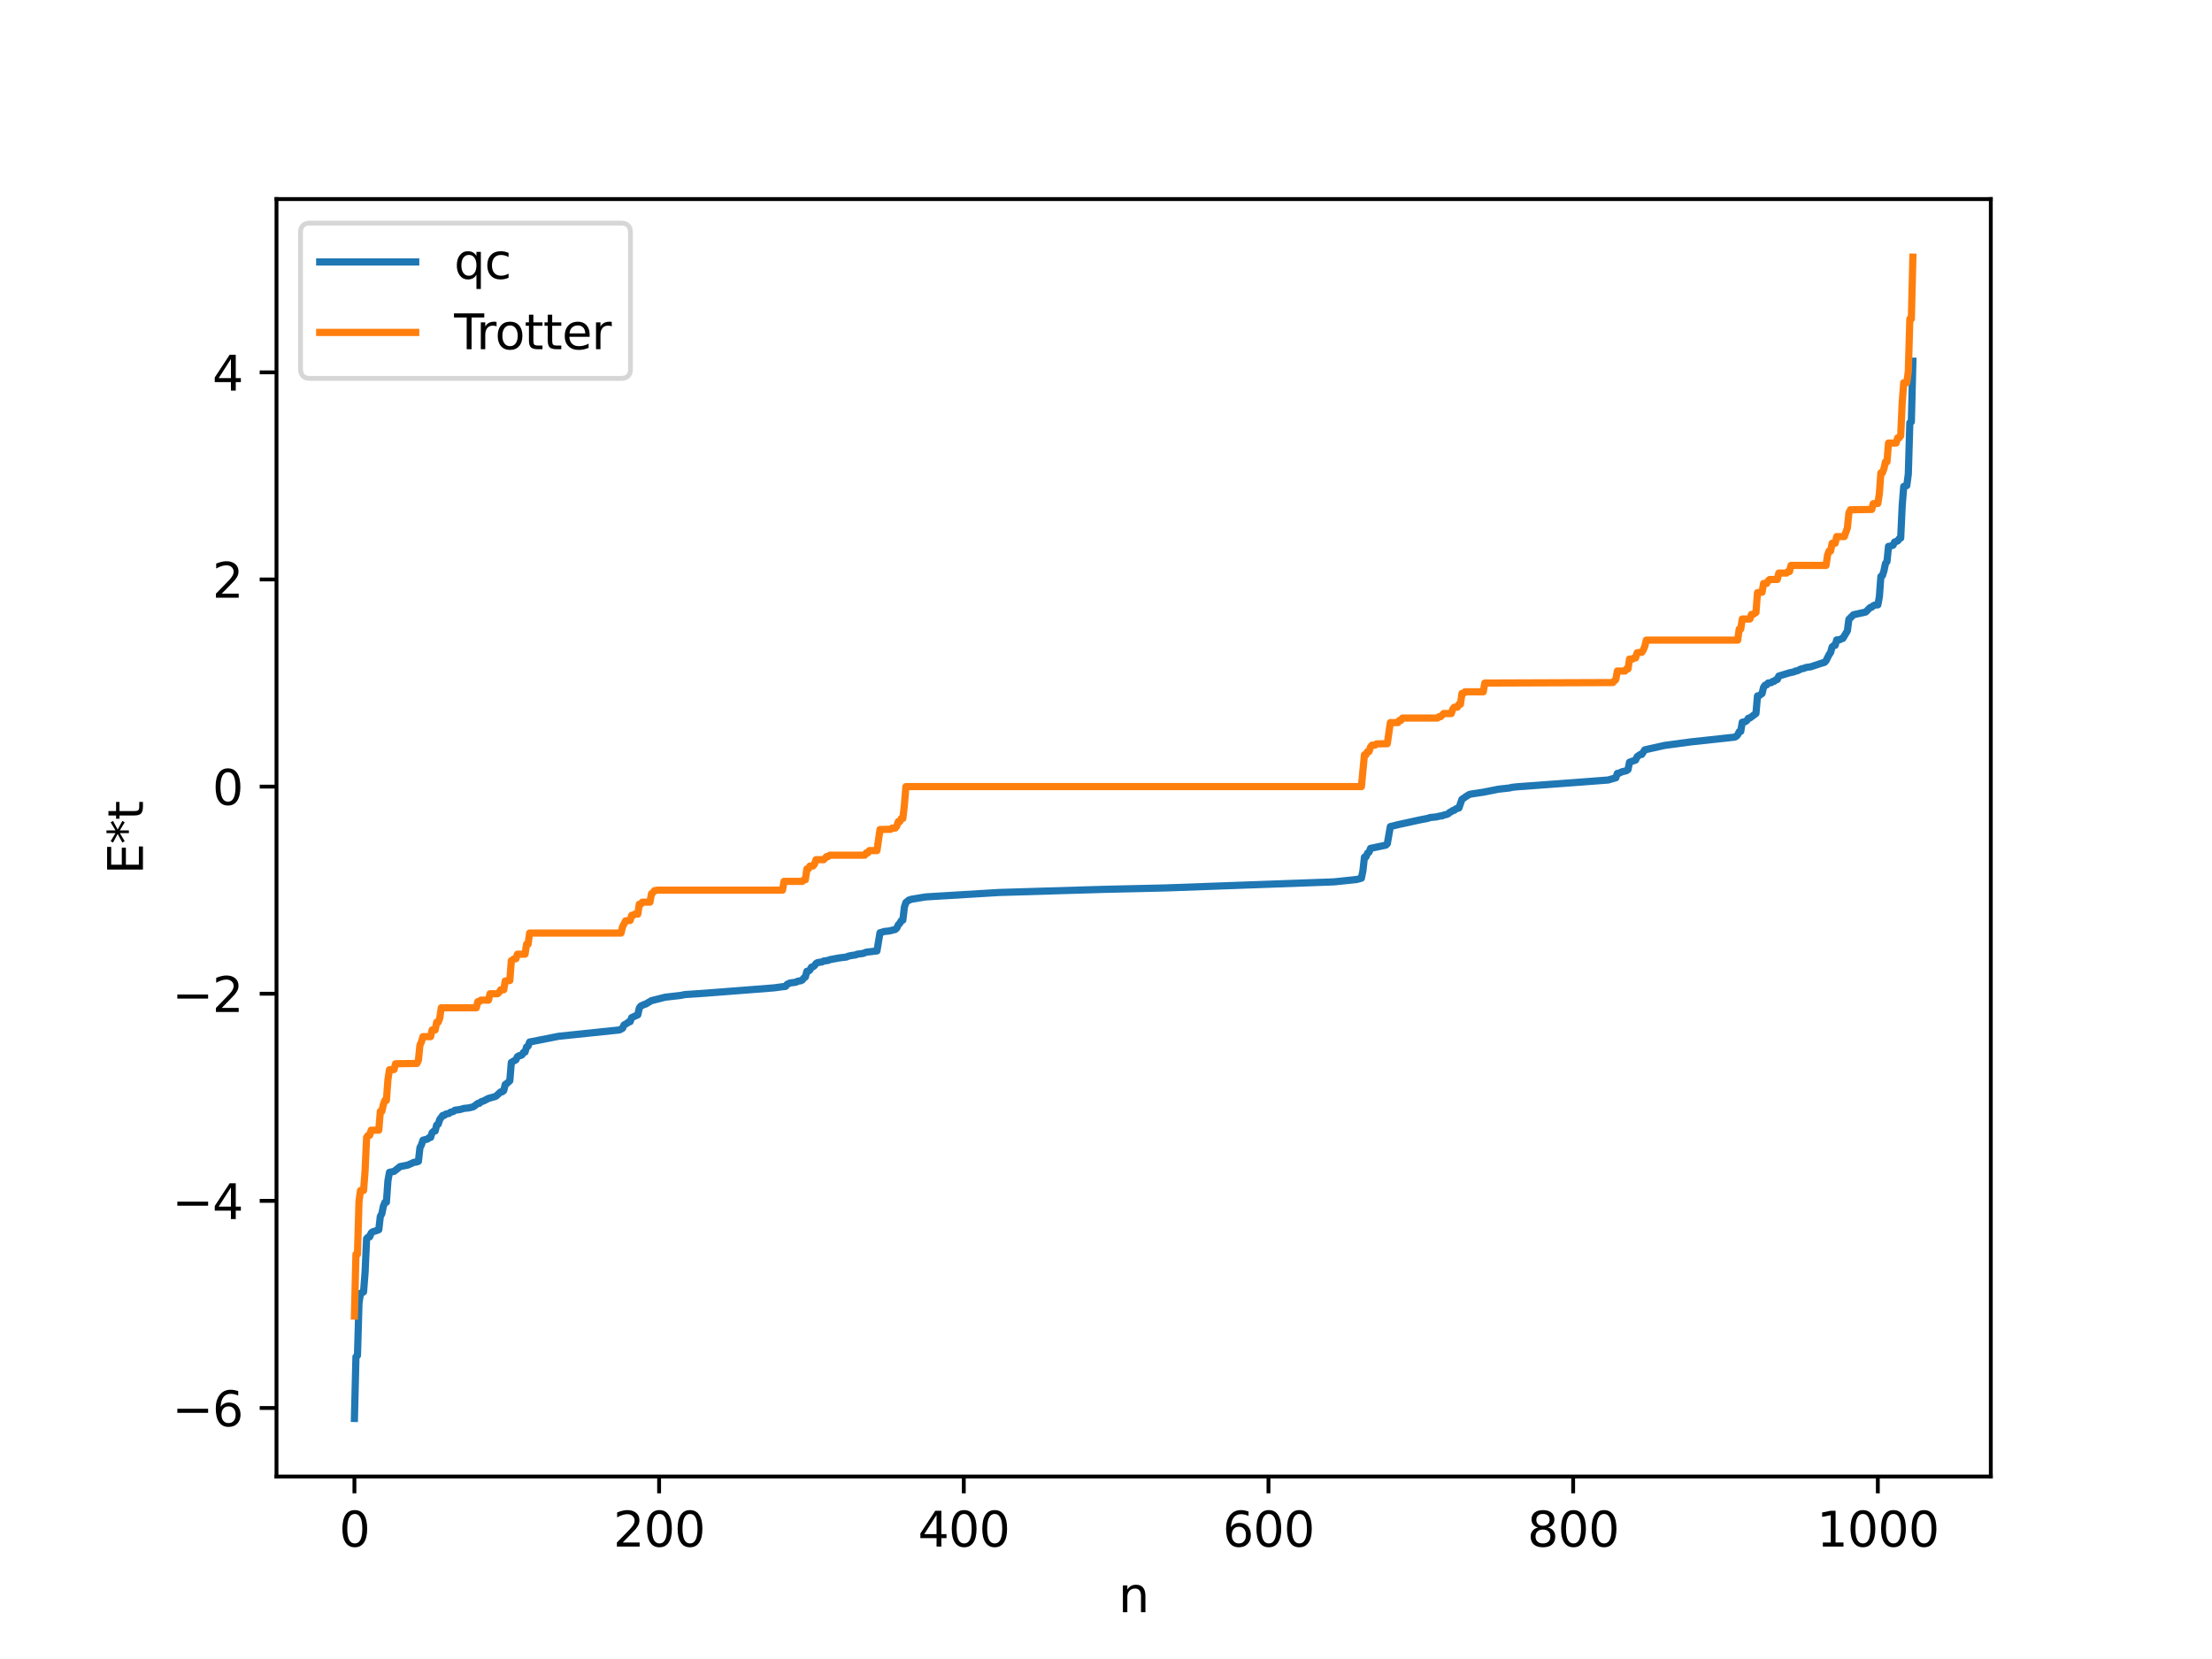 <?xml version="1.0" encoding="utf-8" standalone="no"?>
<!DOCTYPE svg PUBLIC "-//W3C//DTD SVG 1.1//EN"
  "http://www.w3.org/Graphics/SVG/1.1/DTD/svg11.dtd">
<svg xmlns:xlink="http://www.w3.org/1999/xlink" width="460.8pt" height="345.6pt" viewBox="0 0 460.8 345.6" xmlns="http://www.w3.org/2000/svg" version="1.1">
 <defs>
  <style type="text/css">*{stroke-linejoin: round; stroke-linecap: butt}</style>
 </defs>
 <g id="figure_1">
  <g id="patch_1">
   <path d="M 0 345.6 
L 460.8 345.6 
L 460.8 0 
L 0 0 
z
" style="fill: #ffffff"/>
  </g>
  <g id="axes_1">
   <g id="patch_2">
    <path d="M 57.6 307.584 
L 414.72 307.584 
L 414.72 41.472 
L 57.6 41.472 
z
" style="fill: #ffffff"/>
   </g>
   <g id="matplotlib.axis_1">
    <g id="xtick_1">
     <g id="line2d_1">
      <defs>
       <path id="m1e810ed197" d="M 0 0 
L 0 3.5 
" style="stroke: #000000; stroke-width: 0.8"/>
      </defs>
      <g>
       <use xlink:href="#m1e810ed197" x="73.833" y="307.584" style="stroke: #000000; stroke-width: 0.8"/>
      </g>
     </g>
     <g id="text_1">
      <!-- 0 -->
      <g transform="translate(70.651 322.182) scale(0.1 -0.1)">
       <defs>
        <path id="DejaVuSans-30" d="M 2034 4250 
Q 1547 4250 1301 3770 
Q 1056 3291 1056 2328 
Q 1056 1369 1301 889 
Q 1547 409 2034 409 
Q 2525 409 2770 889 
Q 3016 1369 3016 2328 
Q 3016 3291 2770 3770 
Q 2525 4250 2034 4250 
z
M 2034 4750 
Q 2819 4750 3233 4129 
Q 3647 3509 3647 2328 
Q 3647 1150 3233 529 
Q 2819 -91 2034 -91 
Q 1250 -91 836 529 
Q 422 1150 422 2328 
Q 422 3509 836 4129 
Q 1250 4750 2034 4750 
z
" transform="scale(0.016)"/>
       </defs>
       <use xlink:href="#DejaVuSans-30"/>
      </g>
     </g>
    </g>
    <g id="xtick_2">
     <g id="line2d_2">
      <g>
       <use xlink:href="#m1e810ed197" x="137.304" y="307.584" style="stroke: #000000; stroke-width: 0.8"/>
      </g>
     </g>
     <g id="text_2">
      <!-- 200 -->
      <g transform="translate(127.76 322.182) scale(0.1 -0.1)">
       <defs>
        <path id="DejaVuSans-32" d="M 1228 531 
L 3431 531 
L 3431 0 
L 469 0 
L 469 531 
Q 828 903 1448 1529 
Q 2069 2156 2228 2338 
Q 2531 2678 2651 2914 
Q 2772 3150 2772 3378 
Q 2772 3750 2511 3984 
Q 2250 4219 1831 4219 
Q 1534 4219 1204 4116 
Q 875 4013 500 3803 
L 500 4441 
Q 881 4594 1212 4672 
Q 1544 4750 1819 4750 
Q 2544 4750 2975 4387 
Q 3406 4025 3406 3419 
Q 3406 3131 3298 2873 
Q 3191 2616 2906 2266 
Q 2828 2175 2409 1742 
Q 1991 1309 1228 531 
z
" transform="scale(0.016)"/>
       </defs>
       <use xlink:href="#DejaVuSans-32"/>
       <use xlink:href="#DejaVuSans-30" x="63.623"/>
       <use xlink:href="#DejaVuSans-30" x="127.246"/>
      </g>
     </g>
    </g>
    <g id="xtick_3">
     <g id="line2d_3">
      <g>
       <use xlink:href="#m1e810ed197" x="200.775" y="307.584" style="stroke: #000000; stroke-width: 0.8"/>
      </g>
     </g>
     <g id="text_3">
      <!-- 400 -->
      <g transform="translate(191.231 322.182) scale(0.1 -0.1)">
       <defs>
        <path id="DejaVuSans-34" d="M 2419 4116 
L 825 1625 
L 2419 1625 
L 2419 4116 
z
M 2253 4666 
L 3047 4666 
L 3047 1625 
L 3713 1625 
L 3713 1100 
L 3047 1100 
L 3047 0 
L 2419 0 
L 2419 1100 
L 313 1100 
L 313 1709 
L 2253 4666 
z
" transform="scale(0.016)"/>
       </defs>
       <use xlink:href="#DejaVuSans-34"/>
       <use xlink:href="#DejaVuSans-30" x="63.623"/>
       <use xlink:href="#DejaVuSans-30" x="127.246"/>
      </g>
     </g>
    </g>
    <g id="xtick_4">
     <g id="line2d_4">
      <g>
       <use xlink:href="#m1e810ed197" x="264.246" y="307.584" style="stroke: #000000; stroke-width: 0.8"/>
      </g>
     </g>
     <g id="text_4">
      <!-- 600 -->
      <g transform="translate(254.702 322.182) scale(0.1 -0.1)">
       <defs>
        <path id="DejaVuSans-36" d="M 2113 2584 
Q 1688 2584 1439 2293 
Q 1191 2003 1191 1497 
Q 1191 994 1439 701 
Q 1688 409 2113 409 
Q 2538 409 2786 701 
Q 3034 994 3034 1497 
Q 3034 2003 2786 2293 
Q 2538 2584 2113 2584 
z
M 3366 4563 
L 3366 3988 
Q 3128 4100 2886 4159 
Q 2644 4219 2406 4219 
Q 1781 4219 1451 3797 
Q 1122 3375 1075 2522 
Q 1259 2794 1537 2939 
Q 1816 3084 2150 3084 
Q 2853 3084 3261 2657 
Q 3669 2231 3669 1497 
Q 3669 778 3244 343 
Q 2819 -91 2113 -91 
Q 1303 -91 875 529 
Q 447 1150 447 2328 
Q 447 3434 972 4092 
Q 1497 4750 2381 4750 
Q 2619 4750 2861 4703 
Q 3103 4656 3366 4563 
z
" transform="scale(0.016)"/>
       </defs>
       <use xlink:href="#DejaVuSans-36"/>
       <use xlink:href="#DejaVuSans-30" x="63.623"/>
       <use xlink:href="#DejaVuSans-30" x="127.246"/>
      </g>
     </g>
    </g>
    <g id="xtick_5">
     <g id="line2d_5">
      <g>
       <use xlink:href="#m1e810ed197" x="327.717" y="307.584" style="stroke: #000000; stroke-width: 0.8"/>
      </g>
     </g>
     <g id="text_5">
      <!-- 800 -->
      <g transform="translate(318.173 322.182) scale(0.1 -0.1)">
       <defs>
        <path id="DejaVuSans-38" d="M 2034 2216 
Q 1584 2216 1326 1975 
Q 1069 1734 1069 1313 
Q 1069 891 1326 650 
Q 1584 409 2034 409 
Q 2484 409 2743 651 
Q 3003 894 3003 1313 
Q 3003 1734 2745 1975 
Q 2488 2216 2034 2216 
z
M 1403 2484 
Q 997 2584 770 2862 
Q 544 3141 544 3541 
Q 544 4100 942 4425 
Q 1341 4750 2034 4750 
Q 2731 4750 3128 4425 
Q 3525 4100 3525 3541 
Q 3525 3141 3298 2862 
Q 3072 2584 2669 2484 
Q 3125 2378 3379 2068 
Q 3634 1759 3634 1313 
Q 3634 634 3220 271 
Q 2806 -91 2034 -91 
Q 1263 -91 848 271 
Q 434 634 434 1313 
Q 434 1759 690 2068 
Q 947 2378 1403 2484 
z
M 1172 3481 
Q 1172 3119 1398 2916 
Q 1625 2713 2034 2713 
Q 2441 2713 2670 2916 
Q 2900 3119 2900 3481 
Q 2900 3844 2670 4047 
Q 2441 4250 2034 4250 
Q 1625 4250 1398 4047 
Q 1172 3844 1172 3481 
z
" transform="scale(0.016)"/>
       </defs>
       <use xlink:href="#DejaVuSans-38"/>
       <use xlink:href="#DejaVuSans-30" x="63.623"/>
       <use xlink:href="#DejaVuSans-30" x="127.246"/>
      </g>
     </g>
    </g>
    <g id="xtick_6">
     <g id="line2d_6">
      <g>
       <use xlink:href="#m1e810ed197" x="391.188" y="307.584" style="stroke: #000000; stroke-width: 0.8"/>
      </g>
     </g>
     <g id="text_6">
      <!-- 1000 -->
      <g transform="translate(378.463 322.182) scale(0.1 -0.1)">
       <defs>
        <path id="DejaVuSans-31" d="M 794 531 
L 1825 531 
L 1825 4091 
L 703 3866 
L 703 4441 
L 1819 4666 
L 2450 4666 
L 2450 531 
L 3481 531 
L 3481 0 
L 794 0 
L 794 531 
z
" transform="scale(0.016)"/>
       </defs>
       <use xlink:href="#DejaVuSans-31"/>
       <use xlink:href="#DejaVuSans-30" x="63.623"/>
       <use xlink:href="#DejaVuSans-30" x="127.246"/>
       <use xlink:href="#DejaVuSans-30" x="190.869"/>
      </g>
     </g>
    </g>
    <g id="text_7">
     <!-- n -->
     <g transform="translate(232.991 335.861) scale(0.1 -0.1)">
      <defs>
       <path id="DejaVuSans-6e" d="M 3513 2113 
L 3513 0 
L 2938 0 
L 2938 2094 
Q 2938 2591 2744 2837 
Q 2550 3084 2163 3084 
Q 1697 3084 1428 2787 
Q 1159 2491 1159 1978 
L 1159 0 
L 581 0 
L 581 3500 
L 1159 3500 
L 1159 2956 
Q 1366 3272 1645 3428 
Q 1925 3584 2291 3584 
Q 2894 3584 3203 3211 
Q 3513 2838 3513 2113 
z
" transform="scale(0.016)"/>
      </defs>
      <use xlink:href="#DejaVuSans-6e"/>
     </g>
    </g>
   </g>
   <g id="matplotlib.axis_2">
    <g id="ytick_1">
     <g id="line2d_7">
      <defs>
       <path id="macf1a7b3f3" d="M 0 0 
L -3.5 0 
" style="stroke: #000000; stroke-width: 0.8"/>
      </defs>
      <g>
       <use xlink:href="#macf1a7b3f3" x="57.6" y="293.308" style="stroke: #000000; stroke-width: 0.8"/>
      </g>
     </g>
     <g id="text_8">
      <!-- −6 -->
      <g transform="translate(35.858 297.107) scale(0.1 -0.1)">
       <defs>
        <path id="DejaVuSans-2212" d="M 678 2272 
L 4684 2272 
L 4684 1741 
L 678 1741 
L 678 2272 
z
" transform="scale(0.016)"/>
       </defs>
       <use xlink:href="#DejaVuSans-2212"/>
       <use xlink:href="#DejaVuSans-36" x="83.789"/>
      </g>
     </g>
    </g>
    <g id="ytick_2">
     <g id="line2d_8">
      <g>
       <use xlink:href="#macf1a7b3f3" x="57.6" y="250.16" style="stroke: #000000; stroke-width: 0.8"/>
      </g>
     </g>
     <g id="text_9">
      <!-- −4 -->
      <g transform="translate(35.858 253.959) scale(0.1 -0.1)">
       <use xlink:href="#DejaVuSans-2212"/>
       <use xlink:href="#DejaVuSans-34" x="83.789"/>
      </g>
     </g>
    </g>
    <g id="ytick_3">
     <g id="line2d_9">
      <g>
       <use xlink:href="#macf1a7b3f3" x="57.6" y="207.011" style="stroke: #000000; stroke-width: 0.8"/>
      </g>
     </g>
     <g id="text_10">
      <!-- −2 -->
      <g transform="translate(35.858 210.811) scale(0.1 -0.1)">
       <use xlink:href="#DejaVuSans-2212"/>
       <use xlink:href="#DejaVuSans-32" x="83.789"/>
      </g>
     </g>
    </g>
    <g id="ytick_4">
     <g id="line2d_10">
      <g>
       <use xlink:href="#macf1a7b3f3" x="57.6" y="163.863" style="stroke: #000000; stroke-width: 0.8"/>
      </g>
     </g>
     <g id="text_11">
      <!-- 0 -->
      <g transform="translate(44.237 167.663) scale(0.1 -0.1)">
       <use xlink:href="#DejaVuSans-30"/>
      </g>
     </g>
    </g>
    <g id="ytick_5">
     <g id="line2d_11">
      <g>
       <use xlink:href="#macf1a7b3f3" x="57.6" y="120.715" style="stroke: #000000; stroke-width: 0.8"/>
      </g>
     </g>
     <g id="text_12">
      <!-- 2 -->
      <g transform="translate(44.237 124.514) scale(0.1 -0.1)">
       <use xlink:href="#DejaVuSans-32"/>
      </g>
     </g>
    </g>
    <g id="ytick_6">
     <g id="line2d_12">
      <g>
       <use xlink:href="#macf1a7b3f3" x="57.6" y="77.567" style="stroke: #000000; stroke-width: 0.8"/>
      </g>
     </g>
     <g id="text_13">
      <!-- 4 -->
      <g transform="translate(44.237 81.366) scale(0.1 -0.1)">
       <use xlink:href="#DejaVuSans-34"/>
      </g>
     </g>
    </g>
    <g id="text_14">
     <!-- E*t -->
     <g transform="translate(29.778 182.148) rotate(-90) scale(0.1 -0.1)">
      <defs>
       <path id="DejaVuSans-45" d="M 628 4666 
L 3578 4666 
L 3578 4134 
L 1259 4134 
L 1259 2753 
L 3481 2753 
L 3481 2222 
L 1259 2222 
L 1259 531 
L 3634 531 
L 3634 0 
L 628 0 
L 628 4666 
z
" transform="scale(0.016)"/>
       <path id="DejaVuSans-2a" d="M 3009 3897 
L 1888 3291 
L 3009 2681 
L 2828 2375 
L 1778 3009 
L 1778 1831 
L 1422 1831 
L 1422 3009 
L 372 2375 
L 191 2681 
L 1313 3291 
L 191 3897 
L 372 4206 
L 1422 3572 
L 1422 4750 
L 1778 4750 
L 1778 3572 
L 2828 4206 
L 3009 3897 
z
" transform="scale(0.016)"/>
       <path id="DejaVuSans-74" d="M 1172 4494 
L 1172 3500 
L 2356 3500 
L 2356 3053 
L 1172 3053 
L 1172 1153 
Q 1172 725 1289 603 
Q 1406 481 1766 481 
L 2356 481 
L 2356 0 
L 1766 0 
Q 1100 0 847 248 
Q 594 497 594 1153 
L 594 3053 
L 172 3053 
L 172 3500 
L 594 3500 
L 594 4494 
L 1172 4494 
z
" transform="scale(0.016)"/>
      </defs>
      <use xlink:href="#DejaVuSans-45"/>
      <use xlink:href="#DejaVuSans-2a" x="63.184"/>
      <use xlink:href="#DejaVuSans-74" x="113.184"/>
     </g>
    </g>
   </g>
   <g id="line2d_13">
    <path d="M 73.833 295.488 
L 74.15 282.654 
L 74.467 282.374 
L 74.785 271.441 
L 75.102 269.411 
L 75.42 269.327 
L 75.737 269.113 
L 76.054 265.039 
L 76.372 258.029 
L 76.689 257.706 
L 77.006 257.659 
L 77.324 256.863 
L 77.641 256.603 
L 78.276 256.414 
L 78.91 256.174 
L 79.228 253.377 
L 79.545 252.856 
L 79.862 251.275 
L 80.18 250.482 
L 80.497 250.445 
L 80.815 245.951 
L 81.132 244.218 
L 82.084 244.024 
L 83.353 243.016 
L 83.988 242.899 
L 84.94 242.713 
L 85.892 242.294 
L 86.21 242.137 
L 86.844 242.05 
L 87.162 241.929 
L 87.479 239.104 
L 87.796 238.479 
L 88.114 237.522 
L 89.066 237.281 
L 89.383 236.995 
L 89.7 236.95 
L 90.018 235.962 
L 90.335 235.665 
L 90.653 235.608 
L 90.97 234.361 
L 91.287 234.19 
L 91.605 233.202 
L 92.239 232.363 
L 92.557 232.355 
L 92.874 232.082 
L 93.509 231.959 
L 93.826 231.707 
L 94.461 231.538 
L 94.778 231.271 
L 95.73 231.157 
L 96.682 230.896 
L 97.634 230.8 
L 98.586 230.578 
L 99.539 229.863 
L 99.856 229.847 
L 100.173 229.544 
L 100.808 229.316 
L 101.76 228.816 
L 103.029 228.465 
L 103.347 228.331 
L 104.299 227.466 
L 104.616 227.442 
L 104.934 227.19 
L 105.251 225.92 
L 105.568 225.723 
L 106.203 225.142 
L 106.52 221.319 
L 107.472 220.781 
L 107.79 220.13 
L 108.107 219.927 
L 108.424 219.899 
L 108.742 219.74 
L 109.059 219.224 
L 109.377 219.161 
L 109.694 218.102 
L 110.011 217.924 
L 110.329 217.072 
L 116.358 215.879 
L 129.053 214.555 
L 129.687 214.206 
L 130.005 213.504 
L 130.639 213.16 
L 130.957 212.895 
L 131.274 212.827 
L 131.591 211.985 
L 132.861 211.412 
L 133.178 210.007 
L 133.496 209.575 
L 134.13 209.271 
L 134.448 209.19 
L 135.717 208.455 
L 138.573 207.735 
L 141.747 207.37 
L 142.699 207.184 
L 145.872 206.974 
L 147.142 206.883 
L 157.615 206.075 
L 158.884 205.983 
L 161.423 205.768 
L 163.01 205.552 
L 163.644 205.485 
L 163.962 205.059 
L 164.596 204.77 
L 165.231 204.688 
L 165.866 204.593 
L 166.183 204.403 
L 166.818 204.308 
L 167.135 204.149 
L 167.453 203.729 
L 167.77 203.54 
L 168.087 202.34 
L 168.405 202.31 
L 168.722 202.062 
L 169.039 201.484 
L 169.357 201.399 
L 169.674 201.165 
L 169.991 200.713 
L 170.309 200.527 
L 171.261 200.389 
L 171.578 200.199 
L 172.53 200.075 
L 172.848 199.918 
L 173.8 199.741 
L 174.752 199.565 
L 176.339 199.365 
L 176.656 199.211 
L 177.291 199.064 
L 178.243 198.929 
L 178.56 198.782 
L 179.829 198.608 
L 180.464 198.356 
L 182.686 198.093 
L 183.32 194.309 
L 184.272 194.036 
L 185.224 193.942 
L 186.494 193.627 
L 186.811 193.349 
L 187.129 192.658 
L 187.446 192.337 
L 187.763 191.785 
L 188.081 191.68 
L 188.398 188.984 
L 188.715 188.003 
L 189.35 187.495 
L 189.985 187.305 
L 192.841 186.844 
L 208.074 185.923 
L 224.577 185.427 
L 230.289 185.262 
L 242.666 184.979 
L 277.892 183.71 
L 282.653 183.21 
L 283.605 182.943 
L 283.922 181.402 
L 284.239 178.556 
L 284.557 178.507 
L 284.874 177.739 
L 285.191 177.521 
L 285.509 176.732 
L 288.682 176.062 
L 289 175.773 
L 289.634 172.19 
L 291.221 171.796 
L 295.029 170.963 
L 295.981 170.759 
L 297.568 170.45 
L 297.886 170.307 
L 299.155 170.184 
L 300.107 169.969 
L 300.424 169.961 
L 300.742 169.799 
L 301.377 169.658 
L 301.694 169.517 
L 302.011 169.213 
L 302.329 169.095 
L 302.646 168.849 
L 302.963 168.793 
L 303.281 168.5 
L 303.915 168.328 
L 304.55 166.517 
L 305.502 165.86 
L 306.137 165.484 
L 306.772 165.361 
L 308.993 165.031 
L 312.167 164.402 
L 314.388 164.156 
L 315.023 164.011 
L 315.975 163.906 
L 327.4 163.066 
L 331.843 162.732 
L 333.747 162.585 
L 335.016 162.488 
L 335.968 162.208 
L 336.603 162.034 
L 336.92 161.114 
L 337.238 161.088 
L 337.872 160.781 
L 338.824 160.552 
L 339.142 160.319 
L 339.459 158.782 
L 340.729 158.334 
L 341.046 157.629 
L 341.681 157.178 
L 341.998 157.172 
L 342.633 156.207 
L 346.758 155.287 
L 348.345 155.073 
L 349.297 154.947 
L 351.201 154.694 
L 352.153 154.558 
L 354.058 154.357 
L 361.357 153.558 
L 361.674 153.412 
L 361.991 153.076 
L 362.309 152.428 
L 362.626 152.365 
L 362.943 150.453 
L 363.578 150.335 
L 363.896 150.099 
L 364.213 149.628 
L 364.53 149.573 
L 365.8 148.625 
L 366.117 144.973 
L 366.434 144.931 
L 367.069 144.473 
L 367.386 143.163 
L 367.704 142.734 
L 368.021 142.684 
L 368.339 142.28 
L 368.973 142.214 
L 369.291 141.951 
L 369.608 141.926 
L 369.925 141.616 
L 370.243 141.554 
L 370.56 140.833 
L 372.781 140.162 
L 373.734 139.955 
L 374.051 139.775 
L 374.368 139.754 
L 375.32 139.299 
L 375.638 139.272 
L 376.272 139.037 
L 377.224 138.905 
L 379.129 138.265 
L 380.081 137.977 
L 380.398 137.638 
L 381.033 136.365 
L 381.35 135.909 
L 381.667 134.772 
L 381.985 134.495 
L 382.302 134.434 
L 382.62 133.302 
L 383.254 133.272 
L 383.572 133.065 
L 383.889 133.004 
L 384.841 131.426 
L 385.158 129.024 
L 386.11 128.066 
L 388.649 127.496 
L 389.601 126.553 
L 389.919 126.48 
L 390.236 126.188 
L 390.553 126.047 
L 391.188 126.004 
L 391.505 124.339 
L 391.823 120.088 
L 392.14 119.908 
L 392.458 118.912 
L 392.775 117.393 
L 393.092 116.982 
L 393.41 113.816 
L 393.727 113.798 
L 394.362 113.57 
L 394.679 112.913 
L 395.314 112.696 
L 395.631 112.225 
L 395.948 112.086 
L 396.266 105.304 
L 396.583 101.333 
L 397.218 101.16 
L 397.535 98.753 
L 397.853 88.068 
L 398.17 87.863 
L 398.487 75.238 
L 398.487 75.238 
" clip-path="url(#p555be30f9e)" style="fill: none; stroke: #1f77b4; stroke-width: 1.5; stroke-linecap: square"/>
   </g>
   <g id="line2d_14">
    <path d="M 73.833 274.159 
L 74.15 261.288 
L 74.467 261.288 
L 74.785 250.287 
L 75.102 248.002 
L 75.737 248.002 
L 76.054 243.885 
L 76.372 236.937 
L 76.689 236.51 
L 77.006 236.51 
L 77.324 235.435 
L 78.91 235.435 
L 79.228 231.515 
L 79.545 231.515 
L 79.862 230.096 
L 80.18 229.219 
L 80.497 229.219 
L 80.815 224.884 
L 81.132 222.843 
L 82.084 222.808 
L 82.401 221.601 
L 86.844 221.532 
L 87.162 220.871 
L 87.479 217.729 
L 87.796 217.035 
L 88.114 215.948 
L 89.7 215.948 
L 90.018 214.558 
L 90.653 214.558 
L 90.97 212.944 
L 91.287 212.944 
L 91.605 212.103 
L 91.922 209.941 
L 99.221 209.941 
L 99.539 208.652 
L 99.856 208.652 
L 100.173 208.347 
L 101.76 208.347 
L 102.077 207.011 
L 103.664 207.011 
L 103.981 206.71 
L 104.299 206.189 
L 104.934 206.189 
L 105.251 204.358 
L 106.203 204.265 
L 106.52 200.131 
L 107.155 199.723 
L 107.472 199.723 
L 107.79 198.771 
L 109.377 198.771 
L 109.694 196.682 
L 110.011 196.682 
L 110.329 194.374 
L 129.37 194.374 
L 129.687 193.062 
L 130.322 191.829 
L 131.274 191.75 
L 131.591 190.677 
L 131.909 190.677 
L 132.226 190.432 
L 132.861 190.432 
L 133.178 188.367 
L 133.496 188.367 
L 133.813 187.934 
L 135.4 187.934 
L 135.717 186.173 
L 136.034 185.935 
L 136.352 185.538 
L 136.986 185.437 
L 163.01 185.437 
L 163.327 183.609 
L 167.135 183.609 
L 167.453 183.275 
L 167.77 183.275 
L 168.087 181.013 
L 168.405 181.013 
L 168.722 180.409 
L 169.357 180.409 
L 169.674 180.019 
L 169.991 179.086 
L 171.578 179.086 
L 172.213 178.428 
L 172.53 178.428 
L 172.848 178.149 
L 180.147 178.149 
L 180.464 177.668 
L 180.781 177.668 
L 181.099 177.197 
L 182.686 177.197 
L 183.32 172.799 
L 185.542 172.76 
L 185.859 172.505 
L 186.494 172.505 
L 186.811 172.119 
L 187.129 171.152 
L 187.446 171.152 
L 187.763 170.497 
L 188.081 170.497 
L 188.398 167.763 
L 188.715 163.863 
L 283.605 163.863 
L 284.239 157.23 
L 284.557 157.23 
L 284.874 156.575 
L 285.191 156.575 
L 285.509 155.608 
L 285.826 155.222 
L 286.461 155.222 
L 286.778 154.966 
L 289 154.927 
L 289.634 150.53 
L 291.221 150.53 
L 291.539 150.059 
L 291.856 150.059 
L 292.173 149.578 
L 299.472 149.578 
L 299.79 149.299 
L 300.107 149.299 
L 300.742 148.641 
L 302.329 148.641 
L 302.646 147.707 
L 302.963 147.318 
L 303.598 147.318 
L 303.915 146.714 
L 304.233 146.714 
L 304.55 144.451 
L 304.867 144.451 
L 305.185 144.117 
L 308.993 144.117 
L 309.31 142.289 
L 335.968 142.189 
L 336.603 141.554 
L 336.92 139.793 
L 338.507 139.793 
L 338.824 139.36 
L 339.142 139.36 
L 339.459 137.295 
L 340.094 137.295 
L 340.411 137.05 
L 340.729 137.05 
L 341.046 135.977 
L 341.681 135.898 
L 341.998 135.898 
L 342.315 135.421 
L 342.633 134.665 
L 342.95 133.353 
L 361.991 133.353 
L 362.309 131.045 
L 362.626 131.045 
L 362.943 128.956 
L 364.53 128.956 
L 364.848 128.004 
L 365.165 128.004 
L 365.8 127.595 
L 366.117 123.461 
L 367.069 123.369 
L 367.386 121.537 
L 368.021 121.537 
L 368.339 121.016 
L 368.656 120.715 
L 370.243 120.715 
L 370.56 119.379 
L 372.147 119.379 
L 372.464 119.075 
L 372.781 119.075 
L 373.099 117.786 
L 380.398 117.786 
L 380.715 115.623 
L 381.033 114.783 
L 381.35 114.783 
L 381.667 113.168 
L 382.302 113.168 
L 382.62 111.779 
L 384.206 111.779 
L 384.841 109.997 
L 385.158 106.856 
L 385.476 106.195 
L 389.919 106.126 
L 390.236 104.918 
L 391.188 104.883 
L 391.505 102.843 
L 391.823 98.508 
L 392.14 98.508 
L 392.458 97.631 
L 392.775 96.212 
L 393.092 96.212 
L 393.41 92.292 
L 394.996 92.292 
L 395.314 91.216 
L 395.631 91.216 
L 395.948 90.79 
L 396.266 83.841 
L 396.583 79.725 
L 397.218 79.725 
L 397.535 77.44 
L 397.853 66.438 
L 398.17 66.438 
L 398.487 53.568 
L 398.487 53.568 
" clip-path="url(#p555be30f9e)" style="fill: none; stroke: #ff7f0e; stroke-width: 1.5; stroke-linecap: square"/>
   </g>
   <g id="patch_3">
    <path d="M 57.6 307.584 
L 57.6 41.472 
" style="fill: none; stroke: #000000; stroke-width: 0.8; stroke-linejoin: miter; stroke-linecap: square"/>
   </g>
   <g id="patch_4">
    <path d="M 414.72 307.584 
L 414.72 41.472 
" style="fill: none; stroke: #000000; stroke-width: 0.8; stroke-linejoin: miter; stroke-linecap: square"/>
   </g>
   <g id="patch_5">
    <path d="M 57.6 307.584 
L 414.72 307.584 
" style="fill: none; stroke: #000000; stroke-width: 0.8; stroke-linejoin: miter; stroke-linecap: square"/>
   </g>
   <g id="patch_6">
    <path d="M 57.6 41.472 
L 414.72 41.472 
" style="fill: none; stroke: #000000; stroke-width: 0.8; stroke-linejoin: miter; stroke-linecap: square"/>
   </g>
   <g id="legend_1">
    <g id="patch_7">
     <path d="M 64.6 78.828 
L 129.342 78.828 
Q 131.342 78.828 131.342 76.828 
L 131.342 48.472 
Q 131.342 46.472 129.342 46.472 
L 64.6 46.472 
Q 62.6 46.472 62.6 48.472 
L 62.6 76.828 
Q 62.6 78.828 64.6 78.828 
z
" style="fill: #ffffff; opacity: 0.8; stroke: #cccccc; stroke-linejoin: miter"/>
    </g>
    <g id="line2d_15">
     <path d="M 66.6 54.57 
L 76.6 54.57 
L 86.6 54.57 
" style="fill: none; stroke: #1f77b4; stroke-width: 1.5; stroke-linecap: square"/>
    </g>
    <g id="text_15">
     <!-- qc -->
     <g transform="translate(94.6 58.07) scale(0.1 -0.1)">
      <defs>
       <path id="DejaVuSans-71" d="M 947 1747 
Q 947 1113 1208 752 
Q 1469 391 1925 391 
Q 2381 391 2643 752 
Q 2906 1113 2906 1747 
Q 2906 2381 2643 2742 
Q 2381 3103 1925 3103 
Q 1469 3103 1208 2742 
Q 947 2381 947 1747 
z
M 2906 525 
Q 2725 213 2448 61 
Q 2172 -91 1784 -91 
Q 1150 -91 751 415 
Q 353 922 353 1747 
Q 353 2572 751 3078 
Q 1150 3584 1784 3584 
Q 2172 3584 2448 3432 
Q 2725 3281 2906 2969 
L 2906 3500 
L 3481 3500 
L 3481 -1331 
L 2906 -1331 
L 2906 525 
z
" transform="scale(0.016)"/>
       <path id="DejaVuSans-63" d="M 3122 3366 
L 3122 2828 
Q 2878 2963 2633 3030 
Q 2388 3097 2138 3097 
Q 1578 3097 1268 2742 
Q 959 2388 959 1747 
Q 959 1106 1268 751 
Q 1578 397 2138 397 
Q 2388 397 2633 464 
Q 2878 531 3122 666 
L 3122 134 
Q 2881 22 2623 -34 
Q 2366 -91 2075 -91 
Q 1284 -91 818 406 
Q 353 903 353 1747 
Q 353 2603 823 3093 
Q 1294 3584 2113 3584 
Q 2378 3584 2631 3529 
Q 2884 3475 3122 3366 
z
" transform="scale(0.016)"/>
      </defs>
      <use xlink:href="#DejaVuSans-71"/>
      <use xlink:href="#DejaVuSans-63" x="63.477"/>
     </g>
    </g>
    <g id="line2d_16">
     <path d="M 66.6 69.249 
L 76.6 69.249 
L 86.6 69.249 
" style="fill: none; stroke: #ff7f0e; stroke-width: 1.5; stroke-linecap: square"/>
    </g>
    <g id="text_16">
     <!-- Trotter -->
     <g transform="translate(94.6 72.749) scale(0.1 -0.1)">
      <defs>
       <path id="DejaVuSans-54" d="M -19 4666 
L 3928 4666 
L 3928 4134 
L 2272 4134 
L 2272 0 
L 1638 0 
L 1638 4134 
L -19 4134 
L -19 4666 
z
" transform="scale(0.016)"/>
       <path id="DejaVuSans-72" d="M 2631 2963 
Q 2534 3019 2420 3045 
Q 2306 3072 2169 3072 
Q 1681 3072 1420 2755 
Q 1159 2438 1159 1844 
L 1159 0 
L 581 0 
L 581 3500 
L 1159 3500 
L 1159 2956 
Q 1341 3275 1631 3429 
Q 1922 3584 2338 3584 
Q 2397 3584 2469 3576 
Q 2541 3569 2628 3553 
L 2631 2963 
z
" transform="scale(0.016)"/>
       <path id="DejaVuSans-6f" d="M 1959 3097 
Q 1497 3097 1228 2736 
Q 959 2375 959 1747 
Q 959 1119 1226 758 
Q 1494 397 1959 397 
Q 2419 397 2687 759 
Q 2956 1122 2956 1747 
Q 2956 2369 2687 2733 
Q 2419 3097 1959 3097 
z
M 1959 3584 
Q 2709 3584 3137 3096 
Q 3566 2609 3566 1747 
Q 3566 888 3137 398 
Q 2709 -91 1959 -91 
Q 1206 -91 779 398 
Q 353 888 353 1747 
Q 353 2609 779 3096 
Q 1206 3584 1959 3584 
z
" transform="scale(0.016)"/>
       <path id="DejaVuSans-65" d="M 3597 1894 
L 3597 1613 
L 953 1613 
Q 991 1019 1311 708 
Q 1631 397 2203 397 
Q 2534 397 2845 478 
Q 3156 559 3463 722 
L 3463 178 
Q 3153 47 2828 -22 
Q 2503 -91 2169 -91 
Q 1331 -91 842 396 
Q 353 884 353 1716 
Q 353 2575 817 3079 
Q 1281 3584 2069 3584 
Q 2775 3584 3186 3129 
Q 3597 2675 3597 1894 
z
M 3022 2063 
Q 3016 2534 2758 2815 
Q 2500 3097 2075 3097 
Q 1594 3097 1305 2825 
Q 1016 2553 972 2059 
L 3022 2063 
z
" transform="scale(0.016)"/>
      </defs>
      <use xlink:href="#DejaVuSans-54"/>
      <use xlink:href="#DejaVuSans-72" x="46.334"/>
      <use xlink:href="#DejaVuSans-6f" x="85.197"/>
      <use xlink:href="#DejaVuSans-74" x="146.379"/>
      <use xlink:href="#DejaVuSans-74" x="185.588"/>
      <use xlink:href="#DejaVuSans-65" x="224.797"/>
      <use xlink:href="#DejaVuSans-72" x="286.32"/>
     </g>
    </g>
   </g>
  </g>
 </g>
 <defs>
  <clipPath id="p555be30f9e">
   <rect x="57.6" y="41.472" width="357.12" height="266.112"/>
  </clipPath>
 </defs>
</svg>
